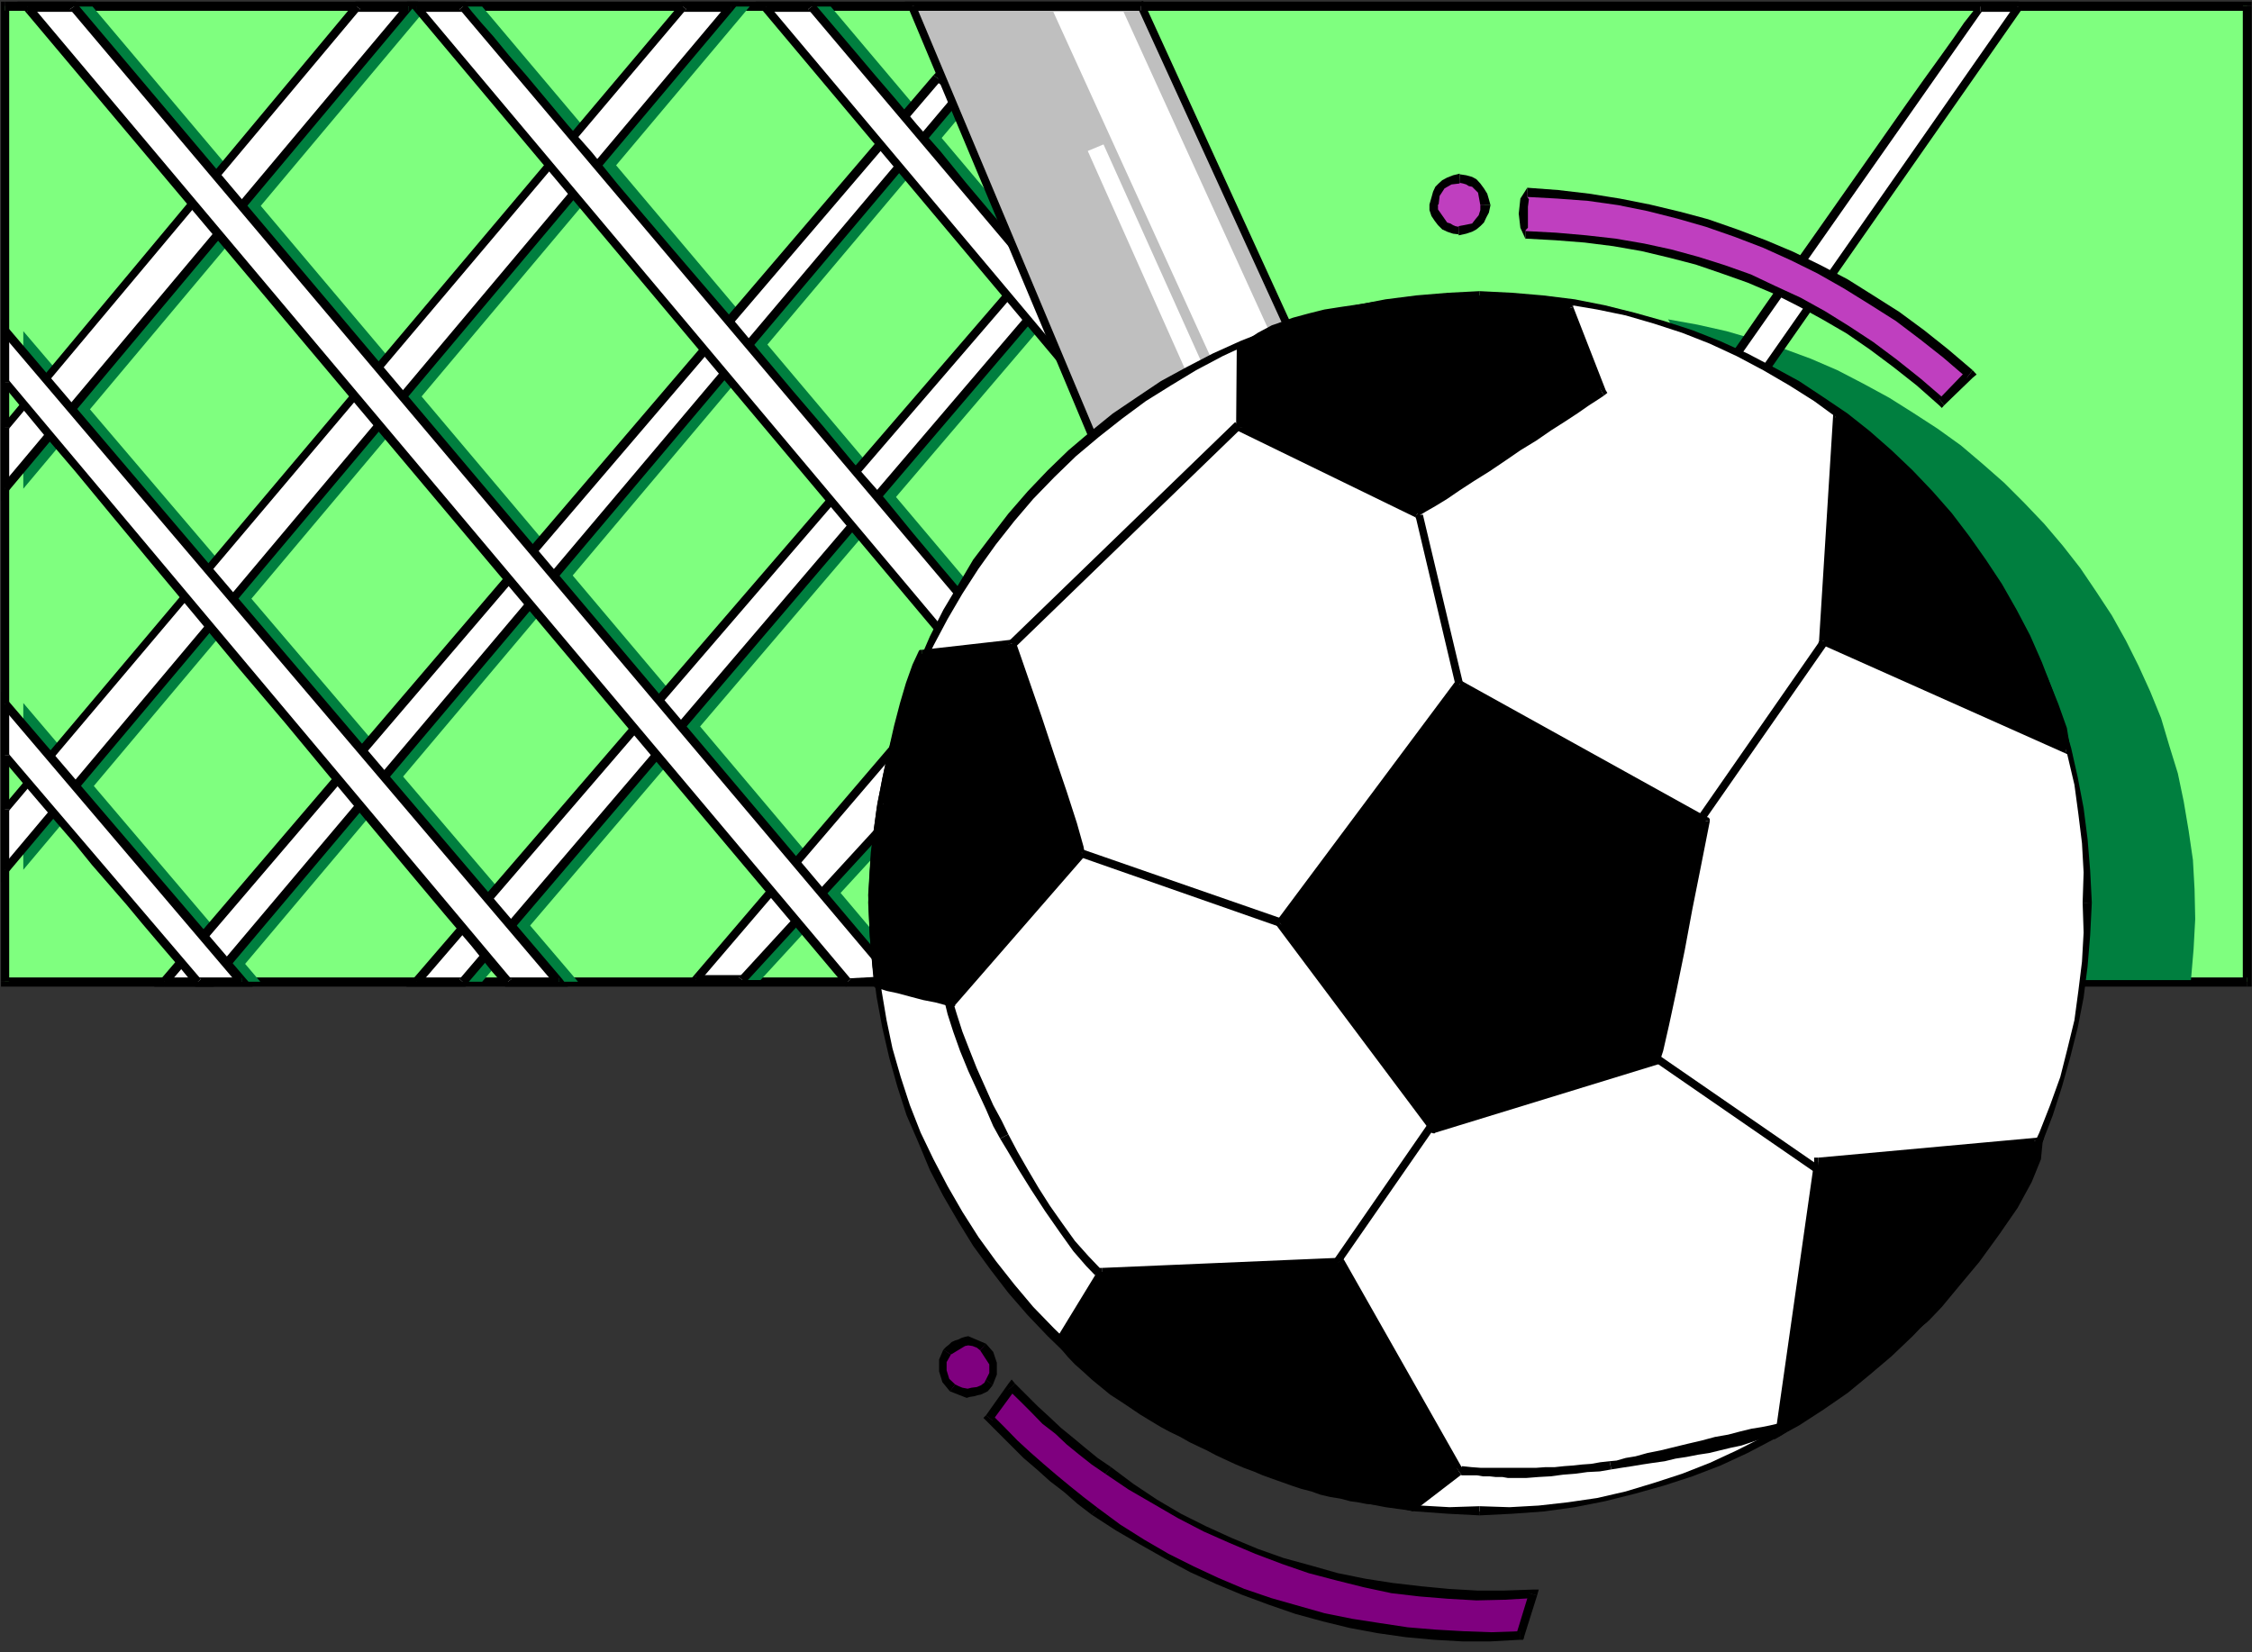 <?xml version="1.0" encoding="UTF-8" standalone="no"?>
<svg
   xmlns:ooo="http://xml.openoffice.org/svg/export"
   xmlns:dc="http://purl.org/dc/elements/1.1/"
   xmlns:cc="http://creativecommons.org/ns#"
   xmlns:rdf="http://www.w3.org/1999/02/22-rdf-syntax-ns#"
   xmlns:svg="http://www.w3.org/2000/svg"
   xmlns="http://www.w3.org/2000/svg"
   xmlns:sodipodi="http://sodipodi.sourceforge.net/DTD/sodipodi-0.dtd"
   xmlns:inkscape="http://www.inkscape.org/namespaces/inkscape"
   version="1.2"
   width="68.61mm"
   height="50.34mm"
   viewBox="0 0 6861 5034"
   preserveAspectRatio="xMidYMid"
   xml:space="preserve"
   id="svg375"
   sodipodi:docname="soccer3.svg"
   style="fill-rule:evenodd;stroke-width:28.222;stroke-linejoin:round"
   inkscape:version="0.92.5 (2060ec1f9f, 2020-04-08)"><rect x="0" y="0" width="6861" height="5034" fill="#333333" stroke="none"/><sodipodi:namedview
   pagecolor="#ffffff"
   bordercolor="#666666"
   borderopacity="1"
   objecttolerance="10"
   gridtolerance="10"
   guidetolerance="10"
   inkscape:pageopacity="0"
   inkscape:pageshadow="2"
   inkscape:window-width="664"
   inkscape:window-height="487"
   id="namedview377"
   showgrid="false"
   inkscape:zoom="0.2102413"
   inkscape:cx="129.67559"
   inkscape:cy="95.130707"
   inkscape:window-x="0"
   inkscape:window-y="0"
   inkscape:window-maximized="0"
   inkscape:current-layer="svg375" />
 <defs
   class="ClipPathGroup"
   id="defs8">
  <clipPath
   id="presentation_clip_path"
   clipPathUnits="userSpaceOnUse">
   <rect
   x="0"
   y="0"
   width="21000"
   height="29700"
   id="rect2" />
  </clipPath>
  <clipPath
   id="presentation_clip_path_shrink"
   clipPathUnits="userSpaceOnUse">
   <rect
   x="21"
   y="29"
   width="20958"
   height="29641"
   id="rect5" />
  </clipPath>
 </defs>
 <defs
   class="TextShapeIndex"
   id="defs12">
  <g
   ooo:slide="id1"
   ooo:id-list="id3"
   id="g10" />
 </defs>
 <defs
   class="EmbeddedBulletChars"
   id="defs44">
  <g
   id="bullet-char-template-57356"
   transform="matrix(4.8828125e-4,0,0,-4.8828125e-4,0,0)">
   <path
   d="M 580,1141 1163,571 580,0 -4,571 Z"
   id="path14"
   inkscape:connector-curvature="0" />
  </g>
  <g
   id="bullet-char-template-57354"
   transform="matrix(4.8828125e-4,0,0,-4.8828125e-4,0,0)">
   <path
   d="M 8,1128 H 1137 V 0 H 8 Z"
   id="path17"
   inkscape:connector-curvature="0" />
  </g>
  <g
   id="bullet-char-template-10146"
   transform="matrix(4.8828125e-4,0,0,-4.8828125e-4,0,0)">
   <path
   d="M 174,0 602,739 174,1481 1456,739 Z M 1358,739 309,1346 659,739 Z"
   id="path20"
   inkscape:connector-curvature="0" />
  </g>
  <g
   id="bullet-char-template-10132"
   transform="matrix(4.8828125e-4,0,0,-4.8828125e-4,0,0)">
   <path
   d="M 2015,739 1276,0 H 717 l 543,543 H 174 v 393 h 1086 l -543,545 h 557 z"
   id="path23"
   inkscape:connector-curvature="0" />
  </g>
  <g
   id="bullet-char-template-10007"
   transform="matrix(4.8828125e-4,0,0,-4.8828125e-4,0,0)">
   <path
   d="m 0,-2 c -7,16 -16,29 -25,39 l 381,530 c -94,256 -141,385 -141,387 0,25 13,38 40,38 9,0 21,-2 34,-5 21,4 42,12 65,25 l 27,-13 111,-251 280,301 64,-25 24,25 c 21,-10 41,-24 62,-43 C 886,937 835,863 770,784 769,783 710,716 594,584 L 774,223 c 0,-27 -21,-55 -63,-84 l 16,-20 C 717,90 699,76 672,76 641,76 570,178 457,381 L 164,-76 c -22,-34 -53,-51 -92,-51 -42,0 -63,17 -64,51 -7,9 -10,24 -10,44 0,9 1,19 2,30 z"
   id="path26"
   inkscape:connector-curvature="0" />
  </g>
  <g
   id="bullet-char-template-10004"
   transform="matrix(4.8828125e-4,0,0,-4.8828125e-4,0,0)">
   <path
   d="M 285,-33 C 182,-33 111,30 74,156 52,228 41,333 41,471 c 0,78 14,145 41,201 34,71 87,106 158,106 53,0 88,-31 106,-94 l 23,-176 c 8,-64 28,-97 59,-98 l 735,706 c 11,11 33,17 66,17 42,0 63,-15 63,-46 V 965 c 0,-36 -10,-64 -30,-84 L 442,47 C 390,-6 338,-33 285,-33 Z"
   id="path29"
   inkscape:connector-curvature="0" />
  </g>
  <g
   id="bullet-char-template-9679"
   transform="matrix(4.8828125e-4,0,0,-4.8828125e-4,0,0)">
   <path
   d="M 813,0 C 632,0 489,54 383,161 276,268 223,411 223,592 c 0,181 53,324 160,431 106,107 249,161 430,161 179,0 323,-54 432,-161 108,-107 162,-251 162,-431 0,-180 -54,-324 -162,-431 C 1136,54 992,0 813,0 Z"
   id="path32"
   inkscape:connector-curvature="0" />
  </g>
  <g
   id="bullet-char-template-8226"
   transform="matrix(4.8828125e-4,0,0,-4.8828125e-4,0,0)">
   <path
   d="m 346,457 c -73,0 -137,26 -191,78 -54,51 -81,114 -81,188 0,73 27,136 81,188 54,52 118,78 191,78 73,0 134,-26 185,-79 51,-51 77,-114 77,-187 0,-75 -25,-137 -76,-188 -50,-52 -112,-78 -186,-78 z"
   id="path35"
   inkscape:connector-curvature="0" />
  </g>
  <g
   id="bullet-char-template-8211"
   transform="matrix(4.8828125e-4,0,0,-4.8828125e-4,0,0)">
   <path
   d="M -4,459 H 1135 V 606 H -4 Z"
   id="path38"
   inkscape:connector-curvature="0" />
  </g>
  <g
   id="bullet-char-template-61548"
   transform="matrix(4.8828125e-4,0,0,-4.8828125e-4,0,0)">
   <path
   d="m 173,740 c 0,163 58,303 173,419 116,115 255,173 419,173 163,0 302,-58 418,-173 116,-116 174,-256 174,-419 0,-163 -58,-303 -174,-418 C 1067,206 928,148 765,148 601,148 462,206 346,322 231,437 173,577 173,740 Z"
   id="path41"
   inkscape:connector-curvature="0" />
  </g>
 </defs>
 <g
   id="g49"
   transform="translate(-7069,-12333)">
  <g
   id="id2"
   class="Master_Slide">
   <g
   id="bg-id2"
   class="Background" />
   <g
   id="bo-id2"
   class="BackgroundObjects" />
  </g>
 </g>
 <g
   class="SlideGroup"
   id="g373"
   transform="translate(-7069,-12333)">
  <g
   id="g371">
   <g
   id="container-id1">
    <g
   id="id1"
   class="Slide"
   clip-path="url(#presentation_clip_path)">
     <g
   class="Page"
   id="g367">
      <g
   class="Graphic"
   id="g365">
       <g
   id="id3">
        <rect
   class="BoundingBox"
   x="7069"
   y="12333"
   width="6861"
   height="5034"
   id="rect51"
   style="fill:none;stroke:none" />
        <defs
   id="defs56">
         <clipPath
   id="clip_path_1"
   clipPathUnits="userSpaceOnUse">
          <path
   d="m 7069,12333 h 6860 v 5033 H 7069 Z"
   id="path53"
   inkscape:connector-curvature="0" />
         </clipPath>
        </defs>
        <g
   clip-path="url(#clip_path_1)"
   id="g362">
         <path
   d="m 7084,12351 h 6831 v 2973 H 7084 Z"
   id="path58"
   inkscape:connector-curvature="0"
   style="fill:#7fff7f;stroke:none" />
         <path
   d="m 13930,12351 -15,-13 H 7084 v 28 h 6831 l -13,-15 h 28 v -13 h -15 z"
   id="path60"
   inkscape:connector-curvature="0"
   style="fill:#000000;stroke:none" />
         <path
   d="m 13915,15339 15,-15 v -2973 h -28 v 2973 l 13,-13 v 28 h 15 v -15 z"
   id="path62"
   inkscape:connector-curvature="0"
   style="fill:#000000;stroke:none" />
         <path
   d="m 7072,15324 12,15 h 6831 v -28 H 7084 l 13,13 h -25 v 15 h 12 z"
   id="path64"
   inkscape:connector-curvature="0"
   style="fill:#000000;stroke:none" />
         <path
   d="m 7084,12338 -12,13 v 2973 h 25 v -2973 l -13,15 v -28 h -12 v 13 z"
   id="path66"
   inkscape:connector-curvature="0"
   style="fill:#000000;stroke:none" />
         <path
   d="m 12151,13306 89,16 89,20 86,25 87,28 84,31 81,35 79,41 79,43 73,46 74,48 71,51 66,56 66,58 61,61 61,64 56,66 54,69 48,71 48,73 43,77 38,76 36,79 33,81 25,84 26,84 18,86 15,89 13,89 5,89 2,91 -5,92 -8,94 h -378 z"
   id="path68"
   inkscape:connector-curvature="0"
   style="fill:#007f3f;stroke:none" />
         <path
   d="m 13102,12353 h 116 l -1941,2783 -84,-61 z"
   id="path70"
   inkscape:connector-curvature="0"
   style="fill:#ffffff;stroke:none" />
         <path
   d="m 13229,12361 -11,-23 h -116 v 31 h 116 l -10,-21 21,13 17,-20 -28,-3 z"
   id="path72"
   inkscape:connector-curvature="0"
   style="fill:#000000;stroke:none" />
         <path
   d="m 11269,15146 18,-5 1942,-2780 -21,-13 -1941,2780 18,-2 -16,20 11,8 7,-13 z"
   id="path74"
   inkscape:connector-curvature="0"
   style="fill:#000000;stroke:none" />
         <path
   d="m 11183,15070 3,18 83,58 16,-20 -84,-61 2,18 -20,-13 -10,7 13,11 z"
   id="path76"
   inkscape:connector-curvature="0"
   style="fill:#000000;stroke:none" />
         <path
   d="m 13102,12338 -8,8 -15,23 -26,33 -33,48 -40,56 -49,68 -56,79 -61,87 -66,94 -71,101 -73,104 -79,112 -82,117 -83,120 -87,122 -84,122 -89,124 -83,122 -87,122 -84,119 -81,117 -79,115 -76,106 -71,102 -66,97 -64,89 -56,81 -48,68 -43,61 -36,51 -25,38 -18,26 20,13 1909,-2722 -10,8 v -31 l -3,3 -5,2 -3,3 v 2 z"
   id="path78"
   inkscape:connector-curvature="0"
   style="fill:#000000;stroke:none" />
         <path
   d="m 9981,12569 -2353,2755 h 142 l 2282,-2706 z"
   id="path80"
   inkscape:connector-curvature="0"
   style="fill:#007f3f;stroke:none" />
         <path
   d="m 10309,13100 -1916,2224 h 145 l 1809,-2119 z"
   id="path82"
   inkscape:connector-curvature="0"
   style="fill:#007f3f;stroke:none" />
         <path
   d="m 10845,13446 -1601,1873 h 142 l 1609,-1751 z"
   id="path84"
   inkscape:connector-curvature="0"
   style="fill:#007f3f;stroke:none" />
         <path
   d="m 9209,12353 -2069,2445 v 185 l 2213,-2630 z"
   id="path86"
   inkscape:connector-curvature="0"
   style="fill:#007f3f;stroke:none" />
         <path
   d="m 8215,12353 -1075,1281 v 188 l 1233,-1469 z"
   id="path88"
   inkscape:connector-curvature="0"
   style="fill:#007f3f;stroke:none" />
         <path
   d="m 8538,12353 2063,2445 v 185 L 8393,12353 Z"
   id="path90"
   inkscape:connector-curvature="0"
   style="fill:#007f3f;stroke:none" />
         <path
   d="m 9600,12353 2063,2445 v 185 L 9455,12353 Z"
   id="path92"
   inkscape:connector-curvature="0"
   style="fill:#007f3f;stroke:none" />
         <path
   d="m 7351,12353 2503,2966 -145,5 -2503,-2971 z"
   id="path94"
   inkscape:connector-curvature="0"
   style="fill:#007f3f;stroke:none" />
         <path
   d="m 7140,13342 1690,1982 H 8672 L 7140,13497 Z"
   id="path96"
   inkscape:connector-curvature="0"
   style="fill:#007f3f;stroke:none" />
         <path
   d="m 7140,14475 722,849 h -135 l -587,-689 z"
   id="path98"
   inkscape:connector-curvature="0"
   style="fill:#007f3f;stroke:none" />
         <path
   d="m 9925,12569 -2355,2755 h 142 l 2284,-2706 z"
   id="path100"
   inkscape:connector-curvature="0"
   style="fill:#ffffff;stroke:none" />
         <path
   d="m 7570,15311 10,23 2355,-2755 -22,-17 -2354,2754 11,23 -11,-23 -20,23 h 31 z"
   id="path102"
   inkscape:connector-curvature="0"
   style="fill:#000000;stroke:none" />
         <path
   d="m 7702,15316 10,-5 h -142 v 28 h 142 l 10,-5 -10,5 h 2 6 l 2,-2 v -3 z"
   id="path104"
   inkscape:connector-curvature="0"
   style="fill:#000000;stroke:none" />
         <path
   d="m 9989,12628 -3,-18 -2284,2706 20,18 2285,-2709 -6,-18 6,18 10,-10 -16,-8 z"
   id="path106"
   inkscape:connector-curvature="0"
   style="fill:#000000;stroke:none" />
         <path
   d="m 9935,12579 h -17 l 71,49 12,-21 -71,-48 -17,3 17,-3 -7,-7 -10,10 z"
   id="path108"
   inkscape:connector-curvature="0"
   style="fill:#000000;stroke:none" />
         <path
   d="m 10253,13100 -1916,2224 h 142 l 1810,-2119 z"
   id="path110"
   inkscape:connector-curvature="0"
   style="fill:#ffffff;stroke:none" />
         <path
   d="m 8337,15311 10,23 1916,-2226 -20,-15 -1916,2223 10,23 -10,-23 -20,23 h 30 z"
   id="path112"
   inkscape:connector-curvature="0"
   style="fill:#000000;stroke:none" />
         <path
   d="m 8469,15316 10,-5 h -142 v 28 h 142 l 10,-5 -10,5 h 3 5 l 2,-2 v -3 z"
   id="path114"
   inkscape:connector-curvature="0"
   style="fill:#000000;stroke:none" />
         <path
   d="m 10276,13210 2,-13 -1809,2119 20,18 1810,-2122 h 2 v -5 -2 -3 l -2,10 2,-2 v -3 -2 -3 z"
   id="path116"
   inkscape:connector-curvature="0"
   style="fill:#000000;stroke:none" />
         <path
   d="m 10263,13108 -23,-5 36,107 25,-8 -35,-107 -23,-2 23,2 -8,-23 -15,21 z"
   id="path118"
   inkscape:connector-curvature="0"
   style="fill:#000000;stroke:none" />
         <path
   d="m 10789,13446 -1601,1873 h 143 l 1606,-1751 z"
   id="path120"
   inkscape:connector-curvature="0"
   style="fill:#ffffff;stroke:none" />
         <path
   d="m 9188,15304 10,22 1601,-1872 -20,-16 -1601,1873 10,23 -10,-23 -20,23 h 30 z"
   id="path122"
   inkscape:connector-curvature="0"
   style="fill:#000000;stroke:none" />
         <path
   d="m 9320,15311 11,-7 h -143 v 30 h 143 l 10,-8 -10,8 h 2 l 3,-2 5,-3 v -3 z"
   id="path124"
   inkscape:connector-curvature="0"
   style="fill:#000000;stroke:none" />
         <path
   d="m 10929,13578 -3,-18 -1606,1751 21,15 1606,-1750 v -18 18 l 10,-8 -10,-10 z"
   id="path126"
   inkscape:connector-curvature="0"
   style="fill:#000000;stroke:none" />
         <path
   d="m 10799,13454 -17,2 147,122 18,-20 -150,-122 -18,2 18,-2 -8,-8 -10,10 z"
   id="path128"
   inkscape:connector-curvature="0"
   style="fill:#000000;stroke:none" />
         <path
   d="m 9150,12353 -2066,2445 v 185 l 2211,-2630 z"
   id="path130"
   inkscape:connector-curvature="0"
   style="fill:#ffffff;stroke:none" />
         <path
   d="m 7097,14798 -3,8 2066,-2445 -20,-15 -2068,2452 2,-8 v 0 l -2,3 v 2 3 z"
   id="path132"
   inkscape:connector-curvature="0"
   style="fill:#000000;stroke:none" />
         <path
   d="m 7074,14976 23,7 v -185 h -25 v 185 l 22,8 -22,-8 v 39 l 22,-31 z"
   id="path134"
   inkscape:connector-curvature="0"
   style="fill:#000000;stroke:none" />
         <path
   d="m 9295,12369 -10,-23 -2211,2630 20,15 2211,-2630 -10,-23 10,23 18,-23 h -28 z"
   id="path136"
   inkscape:connector-curvature="0"
   style="fill:#000000;stroke:none" />
         <path
   d="m 9160,12361 -10,8 h 145 v -31 h -145 l -10,8 10,-8 h -2 -3 l -5,5 v 3 z"
   id="path138"
   inkscape:connector-curvature="0"
   style="fill:#000000;stroke:none" />
         <path
   d="m 8157,12353 -1073,1281 v 188 l 1230,-1469 z"
   id="path140"
   inkscape:connector-curvature="0"
   style="fill:#ffffff;stroke:none" />
         <path
   d="m 7097,13634 -3,8 1073,-1281 -21,-15 -1074,1288 2,-8 v -2 l -2,2 v 6 2 z"
   id="path142"
   inkscape:connector-curvature="0"
   style="fill:#000000;stroke:none" />
         <path
   d="m 7074,13812 23,10 v -188 h -25 v 188 l 22,8 -22,-8 v 38 l 22,-30 z"
   id="path144"
   inkscape:connector-curvature="0"
   style="fill:#000000;stroke:none" />
         <path
   d="m 8314,12369 -10,-23 -1230,1466 20,18 1230,-1469 -10,-23 10,23 18,-23 h -28 z"
   id="path146"
   inkscape:connector-curvature="0"
   style="fill:#000000;stroke:none" />
         <path
   d="m 8167,12361 -10,8 h 157 v -31 h -157 l -11,8 11,-8 h -3 -2 l -6,5 v 3 z"
   id="path148"
   inkscape:connector-curvature="0"
   style="fill:#000000;stroke:none" />
         <path
   d="m 8479,12353 2064,2445 v 185 L 8337,12353 Z"
   id="path150"
   inkscape:connector-curvature="0"
   style="fill:#ffffff;stroke:none" />
         <path
   d="m 10558,14798 -5,-8 -18,-20 -25,-31 -36,-43 -43,-53 -53,-61 -59,-69 -66,-78 -71,-84 -76,-92 -82,-96 -84,-99 -88,-105 -89,-109 -94,-107 -92,-111 -94,-110 -94,-112 -91,-109 -92,-107 -89,-104 -86,-101 -82,-97 -76,-94 -74,-84 -66,-79 -61,-73 -53,-61 -46,-56 -38,-43 -28,-33 -18,-23 -20,15 2066,2445 -5,-8 h 28 v -3 -2 l -3,-3 v 0 z"
   id="path152"
   inkscape:connector-curvature="0"
   style="fill:#000000;stroke:none" />
         <path
   d="m 10535,14991 23,-8 v -185 h -28 v 185 l 25,-7 -20,15 23,31 v -39 z"
   id="path154"
   inkscape:connector-curvature="0"
   style="fill:#000000;stroke:none" />
         <path
   d="m 8337,12338 -10,23 2208,2630 20,-15 -2208,-2630 -10,23 v -31 h -28 l 18,23 z"
   id="path156"
   inkscape:connector-curvature="0"
   style="fill:#000000;stroke:none" />
         <path
   d="m 8489,12346 -10,-8 h -142 v 31 h 142 l -10,-8 20,-15 v -3 l -2,-5 h -5 -3 z"
   id="path158"
   inkscape:connector-curvature="0"
   style="fill:#000000;stroke:none" />
         <path
   d="m 9544,12353 2063,2445 v 185 L 9402,12353 Z"
   id="path160"
   inkscape:connector-curvature="0"
   style="fill:#ffffff;stroke:none" />
         <path
   d="m 11623,14798 -5,-8 -18,-20 -26,-31 -35,-43 -46,-53 -51,-61 -58,-71 -66,-79 -71,-84 -79,-91 -82,-97 -83,-99 -89,-104 -89,-109 -94,-110 -92,-109 -94,-112 -94,-109 -91,-109 -92,-107 -89,-107 -86,-99 -81,-96 -77,-95 -73,-83 -66,-79 -61,-71 -54,-64 -45,-53 -39,-46 -28,-33 -17,-20 -21,15 2066,2445 -5,-8 h 31 v -3 l -3,-2 v -3 h -2 z"
   id="path162"
   inkscape:connector-curvature="0"
   style="fill:#000000;stroke:none" />
         <path
   d="m 11597,14991 26,-8 v -185 h -31 v 185 l 26,-7 -21,15 26,31 v -39 z"
   id="path164"
   inkscape:connector-curvature="0"
   style="fill:#000000;stroke:none" />
         <path
   d="m 9402,12338 -13,23 2208,2630 21,-15 -2209,-2630 -7,23 v -31 h -31 l 18,23 z"
   id="path166"
   inkscape:connector-curvature="0"
   style="fill:#000000;stroke:none" />
         <path
   d="m 9552,12346 -8,-8 h -142 v 31 h 142 l -13,-8 21,-15 v -3 l -3,-2 -2,-3 h -3 z"
   id="path168"
   inkscape:connector-curvature="0"
   style="fill:#000000;stroke:none" />
         <path
   d="m 7295,12353 2501,2966 -145,5 -2498,-2971 z"
   id="path170"
   inkscape:connector-curvature="0"
   style="fill:#ffffff;stroke:none" />
         <path
   d="m 9796,15332 10,-21 -2501,-2965 -23,15 2503,2965 11,-20 v 26 h 30 l -20,-21 z"
   id="path172"
   inkscape:connector-curvature="0"
   style="fill:#000000;stroke:none" />
         <path
   d="m 9641,15334 10,3 145,-5 v -26 l -145,8 10,2 -20,18 5,5 5,-2 z"
   id="path174"
   inkscape:connector-curvature="0"
   style="fill:#000000;stroke:none" />
         <path
   d="m 7153,12338 -13,23 2501,2973 20,-18 -2498,-2970 -10,23 v -31 h -31 l 18,23 z"
   id="path176"
   inkscape:connector-curvature="0"
   style="fill:#000000;stroke:none" />
         <path
   d="m 7305,12346 -10,-8 h -142 v 31 h 142 l -13,-8 23,-15 -2,-3 -3,-5 h -2 -3 z"
   id="path178"
   inkscape:connector-curvature="0"
   style="fill:#000000;stroke:none" />
         <path
   d="m 7084,13342 1688,1982 H 8614 L 7084,13497 Z"
   id="path180"
   inkscape:connector-curvature="0"
   style="fill:#ffffff;stroke:none" />
         <path
   d="m 8772,15339 10,-23 -1688,-1984 -20,17 1687,1985 11,-23 v 28 h 27 l -17,-23 z"
   id="path182"
   inkscape:connector-curvature="0"
   style="fill:#000000;stroke:none" />
         <path
   d="m 8604,15334 10,5 h 158 v -28 h -158 l 13,5 -23,18 v 3 l 5,2 h 2 3 z"
   id="path184"
   inkscape:connector-curvature="0"
   style="fill:#000000;stroke:none" />
         <path
   d="m 7072,13497 15,20 46,56 71,86 94,110 109,132 122,147 132,158 137,165 140,165 135,163 129,155 117,140 104,124 84,99 61,76 36,41 23,-18 -1533,-1827 3,8 h -25 v 2 3 2 l 2,3 z"
   id="path186"
   inkscape:connector-curvature="0"
   style="fill:#000000;stroke:none" />
         <path
   d="m 7094,13332 -22,10 v 155 h 25 v -155 l -23,7 20,-17 -22,-28 v 38 z"
   id="path188"
   inkscape:connector-curvature="0"
   style="fill:#000000;stroke:none" />
         <path
   d="m 7084,14475 722,849 h -135 l -587,-689 z"
   id="path190"
   inkscape:connector-curvature="0"
   style="fill:#ffffff;stroke:none" />
         <path
   d="m 7806,15339 13,-23 -725,-848 -20,17 722,849 10,-23 v 28 h 33 l -20,-23 z"
   id="path192"
   inkscape:connector-curvature="0"
   style="fill:#000000;stroke:none" />
         <path
   d="m 7661,15334 10,5 h 135 v -28 h -135 l 10,5 -20,18 v 3 l 3,2 h 5 2 z"
   id="path194"
   inkscape:connector-curvature="0"
   style="fill:#000000;stroke:none" />
         <path
   d="m 7072,14635 5,10 17,21 28,33 36,43 41,48 48,56 51,59 51,63 53,61 53,61 49,59 45,53 41,48 33,38 23,28 15,18 20,-18 -587,-688 3,7 h -25 v 3 2 3 h 2 z"
   id="path196"
   inkscape:connector-curvature="0"
   style="fill:#000000;stroke:none" />
         <path
   d="m 7094,14468 -22,7 v 160 h 25 v -160 l -23,10 20,-17 -22,-28 v 35 z"
   id="path198"
   inkscape:connector-curvature="0"
   style="fill:#000000;stroke:none" />
         <path
   d="m 11851,15204 -1306,-2853 h -699 l 1276,3036 z"
   id="path200"
   inkscape:connector-curvature="0"
   style="fill:#bfbfbf;stroke:none" />
         <path
   d="m 10545,12366 -10,-10 1304,2851 23,-8 -1304,-2851 -3,-2 -2,-3 -5,-2 -3,-3 13,10 v -5 l -5,-5 -3,-2 -5,2 z"
   id="path202"
   inkscape:connector-curvature="0"
   style="fill:#000000;stroke:none" />
         <path
   d="m 9859,12348 -13,18 h 699 v -28 h -699 l -10,18 10,-18 h -20 l 10,18 z"
   id="path204"
   inkscape:connector-curvature="0"
   style="fill:#000000;stroke:none" />
         <path
   d="m 11120,15375 12,7 -1273,-3034 -23,8 1273,3034 13,10 -13,-10 3,13 10,-3 z"
   id="path206"
   inkscape:connector-curvature="0"
   style="fill:#000000;stroke:none" />
         <path
   d="m 11839,15207 10,-15 -729,183 2,25 732,-185 8,-16 -8,16 15,-3 -7,-13 z"
   id="path208"
   inkscape:connector-curvature="0"
   style="fill:#000000;stroke:none" />
         <path
   d="m 10492,12369 483,1059 -183,69 -514,-1128 z"
   id="path210"
   inkscape:connector-curvature="0"
   style="fill:#ffffff;stroke:none" />
         <path
   d="m 10759,13502 -328,-729 -48,20 325,729 z"
   id="path212"
   inkscape:connector-curvature="0"
   style="fill:#ffffff;stroke:none" />
         <path
   d="m 9727,15083 3,-95 7,-94 10,-94 18,-88 20,-92 26,-86 28,-87 33,-84 38,-81 41,-79 45,-78 49,-74 50,-74 56,-68 56,-69 64,-64 63,-61 66,-58 72,-53 71,-54 76,-48 76,-43 81,-41 82,-38 84,-33 86,-28 86,-25 92,-21 89,-18 94,-10 94,-7 94,-3 94,3 94,7 94,10 91,18 89,21 89,25 84,28 87,33 81,38 79,41 78,43 74,48 74,54 68,53 69,58 64,61 61,64 58,69 56,68 51,74 48,74 46,78 40,79 39,81 33,84 28,87 25,86 20,92 18,88 10,94 8,94 2,95 -2,94 -8,94 -10,94 -18,91 -20,89 -25,89 -28,86 -33,84 -39,82 -40,78 -46,79 -48,76 -51,71 -56,72 -58,66 -61,66 -64,61 -69,58 -68,56 -74,51 -74,48 -78,46 -79,41 -81,35 -87,36 -84,28 -89,25 -89,20 -91,18 -94,10 -94,8 -94,3 -94,-3 -94,-8 -94,-10 -92,-18 -89,-20 -86,-25 -86,-28 -84,-36 -84,-35 -79,-41 -76,-46 -76,-48 -74,-51 -69,-56 -66,-58 -66,-61 -61,-66 -58,-66 -54,-72 -53,-71 -48,-76 -43,-79 -41,-78 -38,-82 -33,-84 -28,-86 -26,-89 -20,-89 -18,-91 -10,-94 -7,-94 z"
   id="path214"
   inkscape:connector-curvature="0"
   style="fill:#ffffff;stroke:none" />
         <path
   d="m 11577,13220 -97,5 -96,8 -94,12 -92,18 -91,23 -89,25 -87,28 -83,33 -84,38 -79,41 -79,43 -73,49 -74,50 -69,56 -66,56 -63,61 -61,64 -59,68 -53,69 -54,71 -45,76 -46,77 -41,81 -35,81 -36,84 -28,86 -25,89 -21,92 -17,91 -13,94 -8,97 -5,97 h 28 v -92 l 3,-89 10,-89 15,-89 18,-89 25,-84 28,-86 33,-84 39,-81 43,-81 45,-77 49,-76 53,-74 56,-71 58,-68 64,-66 66,-64 69,-58 71,-56 73,-54 77,-48 76,-46 81,-43 82,-38 83,-33 87,-28 84,-25 89,-18 89,-15 89,-11 88,-2 h 92 z"
   id="path216"
   inkscape:connector-curvature="0"
   style="fill:#000000;stroke:none" />
         <path
   d="m 13442,15083 -5,-97 -8,-97 -12,-94 -18,-94 -20,-89 -26,-89 -30,-86 -33,-86 -36,-82 -41,-78 -45,-79 -49,-74 -50,-71 -54,-71 -58,-66 -61,-64 -64,-61 -66,-58 -68,-54 -74,-50 -74,-49 -79,-43 -78,-41 -84,-38 -84,-33 -86,-28 -89,-25 -92,-23 -91,-18 -97,-12 -94,-8 -99,-5 v 28 h 91 l 89,2 89,11 89,15 87,18 86,25 86,28 84,33 82,38 81,43 79,46 76,48 74,54 71,56 68,58 66,64 64,66 58,68 56,71 54,74 51,76 45,77 41,81 38,81 33,84 31,86 22,84 21,89 12,89 11,89 5,89 -3,92 z"
   id="path218"
   inkscape:connector-curvature="0"
   style="fill:#000000;stroke:none" />
         <path
   d="m 11577,16950 99,-5 97,-7 94,-13 91,-18 92,-23 89,-25 86,-28 86,-33 82,-38 78,-41 79,-43 74,-48 74,-51 68,-56 66,-56 64,-61 61,-64 58,-68 54,-69 50,-71 49,-76 43,-76 41,-82 38,-81 33,-86 28,-87 25,-89 23,-91 18,-92 12,-94 8,-96 5,-99 h -28 l 3,91 -5,89 -11,89 -12,89 -21,86 -22,87 -31,86 -33,84 -38,81 -41,82 -45,78 -51,77 -54,73 -56,71 -58,69 -64,66 -66,64 -68,61 -71,55 -74,54 -76,51 -79,45 -81,41 -82,38 -84,33 -86,28 -86,26 -87,20 -89,13 -89,10 -89,5 -91,-3 z"
   id="path220"
   inkscape:connector-curvature="0"
   style="fill:#000000;stroke:none" />
         <path
   d="m 9714,15083 5,99 8,94 13,96 17,92 21,91 25,89 28,87 36,83 35,84 41,79 46,79 45,73 54,74 53,69 59,68 61,64 63,61 66,56 69,56 74,51 73,48 79,43 79,41 84,38 83,33 87,30 89,26 91,20 92,18 94,13 96,7 97,5 v -28 l -92,3 -88,-5 -89,-10 -89,-13 -89,-20 -84,-26 -87,-28 -83,-33 -82,-38 -81,-41 -76,-45 -77,-51 -73,-54 -71,-55 -69,-61 -66,-64 -64,-66 -58,-69 -56,-71 -53,-73 -49,-77 -45,-78 -43,-82 -39,-81 -33,-84 -28,-86 -25,-87 -18,-86 -15,-89 -10,-89 -3,-89 v -91 z"
   id="path222"
   inkscape:connector-curvature="0"
   style="fill:#000000;stroke:none" />
         <path
   d="m 11513,14419 753,414 -145,730 -684,208 -467,-625 z"
   id="path224"
   inkscape:connector-curvature="0"
   style="fill:#000000;stroke:none" />
         <path
   d="m 12278,14836 -7,-13 -750,-416 -13,25 750,414 -5,-13 25,3 v -5 -3 l -5,-5 h -2 z"
   id="path226"
   inkscape:connector-curvature="0"
   style="fill:#000000;stroke:none" />
         <path
   d="m 12123,15575 13,-40 18,-79 23,-107 25,-122 23,-124 23,-115 18,-91 12,-61 -25,-3 -145,727 8,-10 7,25 h 5 l 3,-2 2,-5 v -5 z"
   id="path228"
   inkscape:connector-curvature="0"
   style="fill:#000000;stroke:none" />
         <path
   d="m 11427,15779 15,5 681,-209 -7,-25 -681,208 12,3 -20,18 3,5 5,2 h 5 l 2,-2 z"
   id="path230"
   inkscape:connector-curvature="0"
   style="fill:#000000;stroke:none" />
         <path
   d="m 10959,15138 v 16 l 468,625 20,-18 -467,-623 v 16 l -21,-16 -2,3 v 5 5 l 2,3 z"
   id="path232"
   inkscape:connector-curvature="0"
   style="fill:#000000;stroke:none" />
         <path
   d="m 11521,14407 -18,2 -544,729 21,16 544,-727 -16,5 13,-25 -8,-8 -10,10 z"
   id="path234"
   inkscape:connector-curvature="0"
   style="fill:#000000;stroke:none" />
         <path
   d="m 12609,15873 668,-61 -8,33 -15,43 -18,43 -15,31 -25,48 -31,48 -35,54 -39,53 -43,53 -46,54 -48,53 -48,51 -53,53 -51,49 -54,45 -53,44 -53,38 -51,35 -51,28 -48,26 z"
   id="path236"
   inkscape:connector-curvature="0"
   style="fill:#000000;stroke:none" />
         <path
   d="m 13292,15814 -15,-15 -668,61 v 26 l 668,-61 -10,-16 25,5 5,-17 -20,2 z"
   id="path238"
   inkscape:connector-curvature="0"
   style="fill:#000000;stroke:none" />
         <path
   d="m 12944,16358 41,-43 53,-64 61,-73 61,-84 56,-81 43,-79 28,-69 5,-51 -25,-5 -26,71 -33,74 -35,71 -41,71 -48,69 -48,64 -54,55 -56,54 z"
   id="path240"
   inkscape:connector-curvature="0"
   style="fill:#000000;stroke:none" />
         <path
   d="m 12479,16694 18,12 30,-20 28,-20 31,-21 28,-20 28,-23 28,-20 28,-21 28,-22 27,-21 28,-23 28,-22 26,-23 28,-23 28,-23 25,-23 28,-23 -18,-20 -15,13 -20,17 -26,21 -28,25 -30,25 -33,28 -36,28 -35,31 -36,28 -33,28 -33,25 -30,21 -28,20 -23,15 -21,10 -12,5 v 3 l 17,13 h -25 l -5,25 23,-13 z"
   id="path242"
   inkscape:connector-curvature="0"
   style="fill:#000000;stroke:none" />
         <path
   d="m 12609,15860 -13,13 -117,821 h 25 l 117,-821 -12,13 v -26 h -13 v 13 z"
   id="path244"
   inkscape:connector-curvature="0"
   style="fill:#000000;stroke:none" />
         <path
   d="m 11153,16178 360,638 -134,106 -64,-2 -66,-8 -74,-15 -73,-18 -76,-23 -77,-28 -78,-30 -77,-33 -76,-38 -74,-38 -71,-44 -66,-43 -61,-46 -56,-45 -48,-46 -43,-48 127,-209 z"
   id="path246"
   inkscape:connector-curvature="0"
   style="fill:#000000;stroke:none" />
         <path
   d="m 11521,16826 5,-16 -363,-640 -23,13 363,638 3,-16 15,21 13,-8 -8,-8 z"
   id="path248"
   inkscape:connector-curvature="0"
   style="fill:#000000;stroke:none" />
         <path
   d="m 11379,16935 142,-109 -15,-21 -135,107 8,-2 v 25 3 l 5,-3 2,-3 v 0 z"
   id="path250"
   inkscape:connector-curvature="0"
   style="fill:#000000;stroke:none" />
         <path
   d="m 10718,16739 28,13 28,15 28,13 28,13 28,12 30,11 28,12 28,10 31,11 28,10 30,10 31,8 28,10 30,7 31,5 30,8 23,3 25,5 23,2 26,3 22,2 26,5 23,5 23,6 5,-3 v -25 h -3 -5 -2 -6 -30 l -36,-3 -38,-8 -40,-7 -44,-10 -43,-11 -46,-12 -45,-15 -46,-16 -46,-15 -43,-18 -41,-18 -38,-15 -35,-18 -33,-15 -28,-15 z"
   id="path252"
   inkscape:connector-curvature="0"
   style="fill:#000000;stroke:none" />
         <path
   d="m 10289,16409 -3,13 18,23 18,22 22,23 26,23 25,23 28,23 28,23 31,20 30,20 31,21 33,20 30,18 28,15 31,15 28,16 25,12 13,-25 -23,-13 -28,-12 -28,-16 -31,-15 -30,-18 -31,-18 -30,-20 -30,-20 -31,-21 -30,-20 -28,-20 -26,-23 -23,-20 -20,-23 -18,-23 -13,-20 -2,10 z"
   id="path254"
   inkscape:connector-curvature="0"
   style="fill:#000000;stroke:none" />
         <path
   d="m 10426,16196 -10,5 -127,208 20,13 127,-209 -10,5 v -22 h -3 -2 l -5,2 v 3 z"
   id="path256"
   inkscape:connector-curvature="0"
   style="fill:#000000;stroke:none" />
         <path
   d="m 11163,16170 -10,-5 -727,31 v 22 l 727,-30 -13,-5 23,-13 v -2 l -5,-6 h -3 l -2,3 z"
   id="path258"
   inkscape:connector-curvature="0"
   style="fill:#000000;stroke:none" />
         <path
   d="m 10365,14930 -397,457 -223,-55 -13,-54 -8,-56 -5,-56 v -53 l 5,-58 11,-97 17,-125 23,-134 23,-130 28,-117 26,-86 25,-41 274,-30 z"
   id="path260"
   inkscape:connector-curvature="0"
   style="fill:#000000;stroke:none" />
         <path
   d="m 9968,15400 11,-5 396,-455 -20,-18 -397,458 13,-5 -3,25 3,3 2,-3 6,-2 v -3 z"
   id="path262"
   inkscape:connector-curvature="0"
   style="fill:#000000;stroke:none" />
         <path
   d="m 9732,15337 13,7 25,8 33,7 41,11 38,10 36,7 30,8 20,5 3,-25 -224,-56 10,7 -25,11 v 2 l 3,3 2,2 h 5 z"
   id="path264"
   inkscape:connector-curvature="0"
   style="fill:#000000;stroke:none" />
         <path
   d="m 9742,14780 -20,150 -8,130 5,129 13,148 25,-11 -22,-134 -3,-137 13,-138 23,-134 z"
   id="path266"
   inkscape:connector-curvature="0"
   style="fill:#000000;stroke:none" />
         <path
   d="m 9877,14313 -8,2 -20,43 -20,56 -18,61 -18,69 -15,66 -15,66 -11,56 -10,48 26,3 7,-41 10,-56 16,-63 15,-69 18,-66 18,-64 17,-53 18,-38 v 2 l -10,3 v -25 h -5 l -3,2 z"
   id="path268"
   inkscape:connector-curvature="0"
   style="fill:#000000;stroke:none" />
         <path
   d="m 10164,14290 -13,-8 -274,31 v 25 l 274,-31 -10,-10 23,-7 -2,-10 -11,2 z"
   id="path270"
   inkscape:connector-curvature="0"
   style="fill:#000000;stroke:none" />
         <path
   d="m 10375,14940 -5,-28 -20,-71 -31,-96 -38,-112 -38,-115 -36,-104 -28,-81 -15,-43 -23,7 211,638 3,-13 20,18 3,-2 v -5 -3 -2 z"
   id="path272"
   inkscape:connector-curvature="0"
   style="fill:#000000;stroke:none" />
         <path
   d="m 11389,13898 -539,-264 v -246 l 41,-23 43,-21 46,-17 46,-16 48,-12 46,-13 50,-10 49,-8 50,-5 49,-5 51,-5 50,-3 h 49 l 48,-2 h 48 49 17 31 l 38,2 41,3 40,2 36,6 25,5 10,5 97,256 z"
   id="path274"
   inkscape:connector-curvature="0"
   style="fill:#000000;stroke:none" />
         <path
   d="m 10835,13634 8,13 538,262 13,-23 -539,-265 8,13 h -28 v 5 3 l 5,2 3,3 z"
   id="path276"
   inkscape:connector-curvature="0"
   style="fill:#000000;stroke:none" />
         <path
   d="m 10843,13377 -6,11 -2,246 h 28 l 2,-246 -5,10 -17,-21 -3,3 v 2 l -3,3 v 3 z"
   id="path278"
   inkscape:connector-curvature="0"
   style="fill:#000000;stroke:none" />
         <path
   d="m 11353,13243 -51,5 -48,5 -51,8 -48,7 -51,8 -48,12 -48,13 -49,18 -15,5 -15,8 -13,7 -15,8 -15,10 -13,8 -15,7 -15,5 17,21 28,-16 28,-15 28,-15 31,-10 30,-13 31,-7 30,-11 31,-7 33,-5 30,-8 33,-5 31,-5 33,-3 33,-5 30,-2 33,-3 z"
   id="path280"
   inkscape:connector-curvature="0"
   style="fill:#000000;stroke:none" />
         <path
   d="m 11856,13258 -30,-5 -31,-5 -33,-5 -30,-3 -31,-2 -33,-3 -30,-2 h -33 -31 -30 l -33,2 h -31 l -33,3 -30,2 h -33 l -31,3 v 25 l 28,-2 31,-3 h 30 l 33,-2 31,-3 h 33 33 l 33,-3 33,3 h 33 l 30,3 31,2 30,3 28,5 28,5 26,7 -5,-7 23,-8 v -5 l -6,-5 6,10 -3,-7 z"
   id="path282"
   inkscape:connector-curvature="0"
   style="fill:#000000;stroke:none" />
         <path
   d="m 11956,13538 5,-16 -99,-254 -23,8 99,254 5,-13 13,21 10,-8 -5,-8 z"
   id="path284"
   inkscape:connector-curvature="0"
   style="fill:#000000;stroke:none" />
         <path
   d="m 11381,13909 13,-6 20,-12 28,-16 36,-22 38,-26 43,-28 48,-30 46,-31 48,-33 49,-30 45,-31 44,-28 38,-25 33,-23 28,-18 18,-12 -13,-21 -562,369 h 13 l -13,23 3,5 h 5 l 2,-3 3,-2 z"
   id="path286"
   inkscape:connector-curvature="0"
   style="fill:#000000;stroke:none" />
         <path
   d="m 12624,14285 43,-689 51,43 48,43 48,41 46,46 43,43 44,46 40,45 41,46 35,48 39,51 33,51 35,53 31,56 30,56 31,61 28,61 7,21 13,25 10,33 13,36 13,33 10,33 7,28 3,20 z"
   id="path288"
   inkscape:connector-curvature="0"
   style="fill:#000000;stroke:none" />
         <path
   d="m 12672,13586 -18,10 -43,689 h 26 l 43,-689 -21,10 13,-20 -18,-15 v 25 z"
   id="path290"
   inkscape:connector-curvature="0"
   style="fill:#000000;stroke:none" />
         <path
   d="m 13104,14030 -20,-33 -23,-30 -23,-31 -25,-30 -26,-31 -25,-30 -26,-28 -28,-28 -25,-25 -30,-28 -28,-26 -28,-25 -31,-26 -30,-25 -31,-25 -30,-23 -16,20 v 3 l 6,2 2,3 h 3 l 17,18 18,15 21,18 20,15 18,15 20,15 20,16 18,17 36,33 35,36 36,38 33,36 33,38 30,40 31,39 28,40 z"
   id="path292"
   inkscape:connector-curvature="0"
   style="fill:#000000;stroke:none" />
         <path
   d="m 13361,14628 15,-16 -10,-61 -26,-73 -33,-82 -40,-86 -43,-81 -46,-79 -41,-66 -33,-54 -20,13 35,56 41,66 41,74 40,79 38,81 34,76 25,74 15,66 15,-13 -7,26 23,10 -8,-26 z"
   id="path294"
   inkscape:connector-curvature="0"
   style="fill:#000000;stroke:none" />
         <path
   d="m 12611,14285 8,12 742,331 7,-26 -742,-330 11,13 h -26 l -2,7 10,5 z"
   id="path296"
   inkscape:connector-curvature="0"
   style="fill:#000000;stroke:none" />
         <path
   d="m 11155,16180 287,-414 -20,-13 -287,415 z"
   id="path298"
   inkscape:connector-curvature="0"
   style="fill:#000000;stroke:none" />
         <path
   d="m 10141,15789 -20,-41 -26,-48 -25,-56 -25,-56 -23,-58 -21,-54 -17,-53 -13,-43 -25,2 10,41 17,53 21,59 25,61 28,61 26,56 22,51 21,38 z"
   id="path300"
   inkscape:connector-curvature="0"
   style="fill:#000000;stroke:none" />
         <path
   d="m 10426,16203 -41,-43 -41,-46 -38,-53 -38,-54 -35,-55 -33,-56 -31,-54 -28,-53 -25,13 23,38 33,56 38,61 43,66 46,66 40,56 39,45 27,28 z"
   id="path302"
   inkscape:connector-curvature="0"
   style="fill:#000000;stroke:none" />
         <path
   d="m 10972,15131 -602,-209 -8,23 603,211 z"
   id="path304"
   inkscape:connector-curvature="0"
   style="fill:#000000;stroke:none" />
         <path
   d="m 10162,14305 688,-666 -18,-20 -688,666 z"
   id="path306"
   inkscape:connector-curvature="0"
   style="fill:#000000;stroke:none" />
         <path
   d="m 11526,14414 -122,-513 -23,2 122,516 z"
   id="path308"
   inkscape:connector-curvature="0"
   style="fill:#000000;stroke:none" />
         <path
   d="m 12616,14282 -383,551 20,13 384,-551 -6,-3 -5,-2 -5,-5 z"
   id="path310"
   inkscape:connector-curvature="0"
   style="fill:#000000;stroke:none" />
         <path
   d="m 12642,15906 -516,-356 -13,20 516,356 2,-5 6,-5 2,-5 z"
   id="path312"
   inkscape:connector-curvature="0"
   style="fill:#000000;stroke:none" />
         <path
   d="m 11973,16785 -28,3 -28,5 -28,2 -27,3 -28,2 -28,3 h -28 l -28,2 h -28 -28 -28 -31 -28 -28 l -27,-2 -28,-3 -3,3 v 25 h 3 2 3 2 18 20 l 18,3 h 20 l 18,2 h 21 l 17,3 h 21 35 l 38,-3 36,-2 38,-5 38,-3 36,-5 38,-2 35,-6 z"
   id="path314"
   inkscape:connector-curvature="0"
   style="fill:#000000;stroke:none" />
         <path
   d="m 12494,16671 h -12 l -21,5 -25,5 -31,5 -33,8 -38,10 -40,7 -41,11 -43,10 -41,10 -41,10 -40,8 -36,10 -30,5 -28,8 -21,2 5,25 31,-5 33,-5 30,-5 33,-5 36,-5 33,-8 33,-5 36,-7 33,-5 33,-8 33,-8 33,-7 30,-10 33,-11 31,-10 28,-10 z"
   id="path316"
   inkscape:connector-curvature="0"
   style="fill:#000000;stroke:none" />
         <path
   d="m 11740,17192 -41,124 -117,3 -114,-3 -115,-10 -111,-15 -110,-21 -106,-28 -107,-35 -102,-41 -102,-43 -99,-53 -94,-56 -94,-61 -91,-69 -87,-71 -86,-79 -81,-81 68,-94 79,79 84,73 86,69 89,64 94,58 94,56 99,48 100,43 101,41 107,33 104,25 109,21 110,15 109,10 112,3 z"
   id="path318"
   inkscape:connector-curvature="0"
   style="fill:#7f007f;stroke:none" />
         <path
   d="m 11699,17329 13,-8 40,-127 -25,-7 -38,124 10,-8 v 26 h 5 5 l 3,-5 v -3 z"
   id="path320"
   inkscape:connector-curvature="0"
   style="fill:#000000;stroke:none" />
         <path
   d="m 10395,16948 74,48 74,43 76,43 76,41 79,36 79,33 81,30 81,28 84,23 82,20 86,16 84,12 86,8 87,5 h 86 l 89,-5 v -26 l -86,3 -84,-3 -87,-5 -84,-7 -86,-13 -84,-13 -84,-17 -81,-23 -81,-23 -82,-28 -78,-33 -77,-36 -76,-38 -74,-43 -73,-46 -69,-51 z"
   id="path322"
   inkscape:connector-curvature="0"
   style="fill:#000000;stroke:none" />
         <path
   d="m 10073,16645 v 16 l 38,38 38,38 38,38 41,35 40,36 43,33 41,36 43,33 18,-21 -43,-33 -41,-33 -40,-33 -41,-35 -41,-36 -38,-35 -38,-39 -38,-38 v 16 l -20,-16 -8,8 8,8 z"
   id="path324"
   inkscape:connector-curvature="0"
   style="fill:#000000;stroke:none" />
         <path
   d="m 10162,16549 h -21 l -68,96 20,16 69,-94 h -21 l 21,-18 -11,-13 -10,13 z"
   id="path326"
   inkscape:connector-curvature="0"
   style="fill:#000000;stroke:none" />
         <path
   d="m 10454,16803 -41,-28 -38,-31 -36,-30 -38,-31 -35,-33 -36,-33 -33,-33 -35,-35 -21,18 36,35 33,33 35,36 39,30 35,33 38,31 38,30 41,28 z"
   id="path328"
   inkscape:connector-curvature="0"
   style="fill:#000000;stroke:none" />
         <path
   d="m 11752,17194 -12,-18 -87,3 h -84 l -86,-5 -84,-8 -86,-10 -84,-13 -84,-17 -81,-23 -84,-23 -79,-28 -79,-33 -79,-36 -76,-38 -73,-43 -72,-48 -68,-51 -18,20 71,48 76,44 74,43 79,41 79,35 78,33 82,31 81,28 84,22 84,21 84,18 86,10 86,7 87,5 86,-2 87,-5 -13,-15 25,7 5,-18 h -17 z"
   id="path330"
   inkscape:connector-curvature="0"
   style="fill:#000000;stroke:none" />
         <path
   d="m 9940,16511 3,-38 15,-26 26,-18 28,-7 28,2 28,13 17,20 10,31 -2,38 -15,25 -26,18 -28,8 -28,-3 -28,-13 -17,-20 z"
   id="path332"
   inkscape:connector-curvature="0"
   style="fill:#7f007f;stroke:none" />
         <path
   d="m 9943,16445 -13,30 v 36 l 10,33 23,28 16,-21 -18,-17 -8,-26 v -25 l 13,-23 z"
   id="path334"
   inkscape:connector-curvature="0"
   style="fill:#000000;stroke:none" />
         <path
   d="m 10073,16427 -54,-23 -10,2 -10,3 -10,5 -10,3 -11,5 -7,7 -10,8 -8,8 23,15 43,-26 10,-2 13,2 13,5 10,8 z"
   id="path336"
   inkscape:connector-curvature="0"
   style="fill:#000000;stroke:none" />
         <path
   d="m 10093,16554 13,-33 v -36 l -11,-33 -22,-25 -18,20 28,43 v 13 13 l -5,10 -5,10 z"
   id="path338"
   inkscape:connector-curvature="0"
   style="fill:#000000;stroke:none" />
         <path
   d="m 9963,16572 51,20 10,-3 13,-2 10,-3 10,-2 11,-5 10,-5 7,-8 8,-10 -20,-18 -5,10 -11,8 -12,5 -16,2 -12,3 -16,-3 -12,-5 -10,-5 z"
   id="path340"
   inkscape:connector-curvature="0"
   style="fill:#000000;stroke:none" />
         <path
   d="m 11717,13047 91,5 89,8 89,12 86,16 84,18 82,22 81,26 79,30 78,33 77,36 76,43 74,43 71,49 71,53 71,56 69,61 86,-84 -71,-61 -74,-58 -73,-56 -79,-51 -79,-48 -81,-44 -84,-40 -84,-38 -86,-33 -89,-28 -89,-28 -89,-21 -92,-18 -94,-15 -91,-10 -94,-8 -8,31 -5,33 3,36 z"
   id="path342"
   inkscape:connector-curvature="0"
   style="fill:#bf3fbf;stroke:none" />
         <path
   d="m 12977,13548 h 15 l -71,-61 -74,-59 -71,-53 -73,-48 -74,-46 -74,-41 -76,-35 -76,-36 -79,-28 -79,-25 -84,-23 -83,-18 -87,-15 -89,-10 -91,-8 -94,-5 v 23 l 91,5 89,7 87,11 86,15 84,20 81,21 79,27 79,28 78,33 77,39 73,40 74,43 71,49 71,53 71,56 69,61 h 15 -15 l 8,8 7,-8 z"
   id="path344"
   inkscape:connector-curvature="0"
   style="fill:#000000;stroke:none" />
         <path
   d="m 13061,13484 v -23 l -84,87 15,20 87,-84 v -23 23 l 12,-10 -12,-13 z"
   id="path346"
   inkscape:connector-curvature="0"
   style="fill:#000000;stroke:none" />
         <path
   d="m 11722,12933 91,5 94,7 92,13 89,18 91,23 87,25 89,31 86,33 84,38 81,40 81,46 79,49 79,50 74,56 71,56 71,61 18,-23 -74,-63 -74,-59 -76,-56 -79,-50 -78,-49 -82,-43 -84,-41 -83,-35 -87,-33 -89,-31 -86,-23 -92,-22 -91,-18 -94,-15 -94,-11 -94,-7 z"
   id="path348"
   inkscape:connector-curvature="0"
   style="fill:#000000;stroke:none" />
         <path
   d="m 11717,13034 7,-7 v -21 -22 -21 l 3,-23 -5,-7 v -28 l -21,33 -5,46 5,43 16,35 z"
   id="path350"
   inkscape:connector-curvature="0"
   style="fill:#000000;stroke:none" />
         <path
   d="m 11513,13037 -33,-8 -23,-18 -15,-25 -2,-30 2,-28 15,-26 26,-18 33,-7 33,7 25,18 13,26 5,28 -5,30 -13,25 -25,18 z"
   id="path352"
   inkscape:connector-curvature="0"
   style="fill:#bf3fbf;stroke:none" />
         <path
   d="m 11424,12956 v 0 17 l 6,18 10,15 10,13 13,13 15,7 18,6 17,2 v -23 l -10,-2 -7,-3 -8,-5 -10,-3 -28,-40 v -15 z"
   id="path354"
   inkscape:connector-curvature="0"
   style="fill:#000000;stroke:none" />
         <path
   d="m 11516,12862 -20,5 -18,7 -15,8 -11,10 -10,10 -7,15 -5,18 -6,21 h 28 l 3,-26 15,-23 21,-12 25,-3 z"
   id="path356"
   inkscape:connector-curvature="0"
   style="fill:#000000;stroke:none" />
         <path
   d="m 11610,12958 -5,-18 -5,-17 -10,-16 -11,-15 -12,-13 -13,-7 -18,-5 -20,-3 v 26 l 10,2 10,3 8,5 10,2 18,18 7,38 z"
   id="path358"
   inkscape:connector-curvature="0"
   style="fill:#000000;stroke:none" />
         <path
   d="m 11513,13050 23,-5 18,-6 13,-7 12,-10 11,-11 7,-15 8,-15 5,-23 h -31 v 15 l -5,16 -10,12 -10,13 -41,8 z"
   id="path360"
   inkscape:connector-curvature="0"
   style="fill:#000000;stroke:none" />
        </g>
       </g>
      </g>
     </g>
    </g>
   </g>
  </g>
 </g>
</svg>